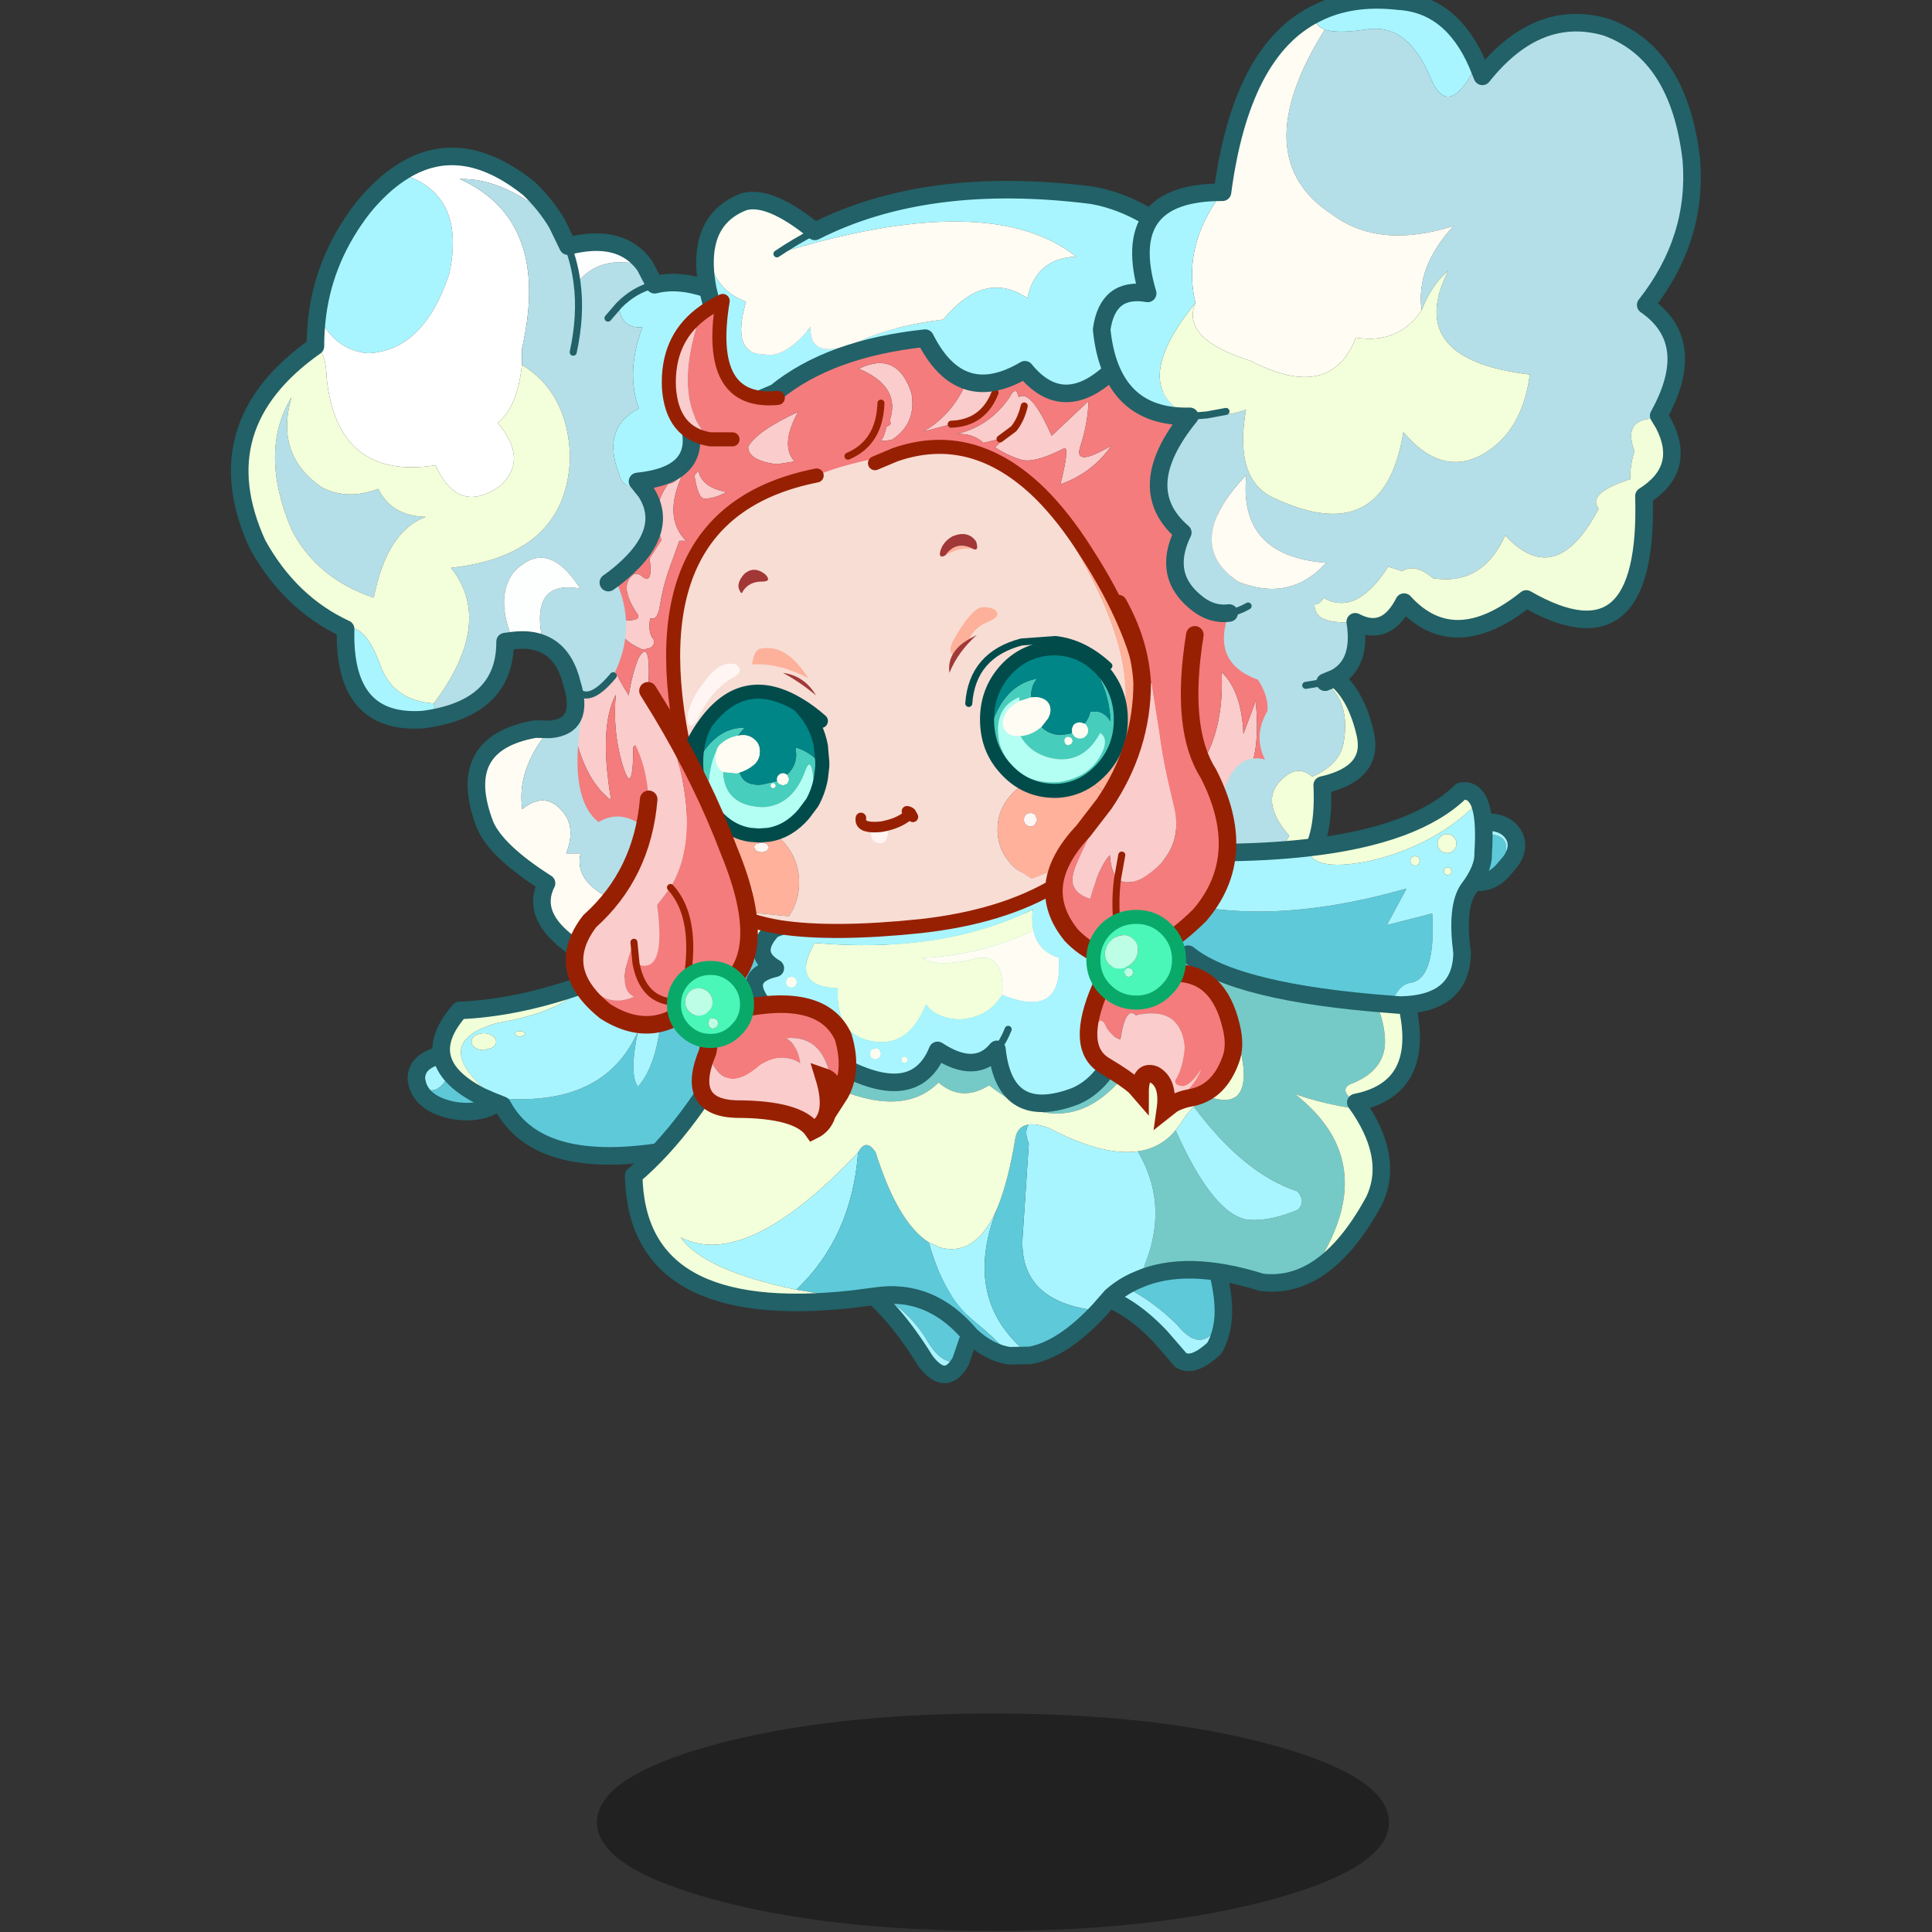 <svg xmlns:ffdec="https://www.free-decompiler.com/flash" xmlns:xlink="http://www.w3.org/1999/xlink" ffdec:objectType="frame" height="90" width="90" xmlns="http://www.w3.org/2000/svg"><rect width="100%" height="100%" fill="#333333" stroke="none"/><use ffdec:characterId="23" height="90.9" transform="translate(0 -.4)" width="90" xlink:href="#a"/><defs><g id="a" transform="translate(0 .4)"><use ffdec:characterId="3" height="90" width="90" xlink:href="#b"/><use ffdec:characterId="22" height="204.65" transform="translate(7.43 -.41) scale(.444)" width="161.7" xlink:href="#c"/></g><g id="c" transform="translate(8.15 .7)"><use ffdec:characterId="4" height="30.95" transform="matrix(.737 0 0 .737 37.75 180)" width="112.75" xlink:href="#d"/><use ffdec:characterId="5" height="18.95" transform="matrix(.737 0 0 .737 87.129 130.129)" width="23.45" xlink:href="#e"/><use ffdec:characterId="6" height="17.45" transform="matrix(.737 0 0 .737 64.329 132.479)" width="19.65" xlink:href="#f"/><use ffdec:characterId="7" height="37.9" transform="matrix(.737 0 0 .737 17.879 94.479)" width="56.15" xlink:href="#g"/><use ffdec:characterId="8" height="69.65" transform="matrix(.737 0 0 .737 40.679 92.129)" width="113.2" xlink:href="#h"/><use ffdec:characterId="9" height="37.5" transform="matrix(.737 0 0 .737 53.329 89.279)" width="56.65" xlink:href="#i"/><use ffdec:characterId="10" height="89.05" transform="matrix(.737 0 0 .737 33.863 33.013)" width="104.85" xlink:href="#j"/><use ffdec:characterId="11" height="43.9" transform="matrix(.737 0 0 .737 46.208 56.266)" width="64.1" xlink:href="#k"/><use ffdec:characterId="12" height="118.45" transform="matrix(.737 0 0 .737 -.671 15.729)" width="136.8" xlink:href="#l"/><use ffdec:characterId="13" height="127.1" transform="matrix(.737 0 0 .737 89.779 -.721)" width="86.55" xlink:href="#m"/><use ffdec:characterId="14" height="33" transform="matrix(.737 0 0 .737 90.229 82.279)" width="60.95" xlink:href="#n"/><use ffdec:characterId="15" height="65.4" transform="matrix(.737 0 0 .737 34.479 71.779)" width="41.35" xlink:href="#o"/><use ffdec:characterId="16" height="76.65" transform="matrix(.737 0 0 .737 84.779 62.629)" width="28.05" xlink:href="#p"/><use ffdec:characterId="17" height="21.75" transform="matrix(.737 0 0 .737 44.563 31.063)" width="17.5" xlink:href="#q"/></g><g id="e"><path d="M20.9 10.05q-2.8 5.75-6.55 1.05Q9 5.85 3.15 4.3q7.3-4.65 15.9-4.3 2.1 5.95 1.85 10.05" fill="#5ec9d9" fill-rule="evenodd" transform="translate(1.25 1.25)"/><path d="M20.9 10.05q-.2 2.5-1.25 4.35-3.05 2.85-4.8 1.7l-2.9-3.35Q5.85 6.35 0 6.5q1.55-1.25 3.15-2.2Q9 5.85 14.35 11.1q3.75 4.7 6.55-1.05" fill="#aaf4ff" fill-rule="evenodd" transform="translate(1.25 1.25)"/><path d="M4.4 5.55q-1.6.95-3.15 2.2Q7.1 7.6 13.2 14l2.9 3.35q1.75 1.15 4.8-1.7 1.05-1.85 1.25-4.35.25-4.1-1.85-10.05Q11.7.9 4.4 5.55z" fill="none" stroke="#216167" stroke-linecap="round" stroke-linejoin="round" stroke-width="2.5"/></g><g id="f"><path d="M14.55 12.85Q11.9 14.2 9.4 9.65 6.05 4.55 0 2.15q7.55-5.5 17.15 3.05l-2.6 7.65" fill="#5ec9d9" fill-rule="evenodd" transform="translate(1.25 1.25)"/><path d="m14.55 12.85-.15.35q-2.1 3.6-4.95-.15Q4.75 5.45 0 2.15q6.05 2.4 9.4 7.5 2.5 4.55 5.15 3.2" fill="#aaf4ff" fill-rule="evenodd" transform="translate(1.25 1.25)"/><path d="M1.25 3.4Q6 6.7 10.7 14.3q2.85 3.75 4.95.15l.15-.35 2.6-7.65Q8.8-2.1 1.25 3.4z" fill="none" stroke="#216167" stroke-linecap="round" stroke-linejoin="round" stroke-width="2.5"/></g><g id="g"><path d="m5.3 21.7 6.6 5.9q-2.6 2-6.55 1.35-4.2-.8-5.15-3.55 3.55 2.4 5.1-3.7" fill="#5ec8d6" fill-rule="evenodd" transform="translate(1.25 1.25)"/><path d="m.2 25.4-.2-.85q-.1-2.95 4.4-3.65l.9.8Q3.75 27.8.2 25.4" fill="#a8f5ff" fill-rule="evenodd" transform="translate(1.25 1.25)"/><path d="m6.55 22.95 6.6 5.9q-2.6 2-6.55 1.35-4.2-.8-5.15-3.55l-.2-.85q-.1-2.95 4.4-3.65l.9.8z" fill="none" stroke="#216167" stroke-linecap="round" stroke-linejoin="round" stroke-width="2.5"/><path d="M34.95 6.15Q40.05 3.5 45.4 0q1.45 4.7 6.9 4.8-5.05 16.85-14.4 29.45-20.3 4.05-25.65-6.05-1.7-.65-3.1-1.3l2.05.25q15.5 1.55 20.35-9.5-1.3 6.2 0 7.9 4.2-4.7 3.4-19.4" fill="#5ec9d9" fill-rule="evenodd" transform="translate(1.25 1.25)"/><path d="M24.3 10.85Q29.45 9 34.95 6.15q.8 14.7-3.4 19.4-1.3-1.7 0-7.9-4.85 11.05-20.35 9.5-9.95-7.85.45-10.7 9.1-1.5 12.65-5.6m-8.8 7.2-.25-.3-.5-.1-.55.1-.2.3.2.25.55.15.5-.15.25-.25m-5.9-.1q-.7 0-1.25.35-.5.35-.5.85t.5.85q.55.35 1.25.35l1.2-.35q.55-.35.55-.85t-.55-.85q-.5-.35-1.2-.35" fill="#a8f5ff" fill-rule="evenodd" transform="translate(1.25 1.25)"/><path d="M45.4 0h8.25L52.3 4.8q-5.45-.1-6.9-4.8M9.15 26.9q-9.45-4.85-3-12.2 8.5-.35 18.15-3.85-3.55 4.1-12.65 5.6-10.4 2.85-.45 10.7l-2.05-.25m.45-8.95q.7 0 1.2.35.55.35.55.85t-.55.85l-1.2.35q-.7 0-1.25-.35-.5-.35-.5-.85t.5-.85q.55-.35 1.25-.35m5.9.1-.25.25-.5.15-.55-.15-.2-.25.2-.3.55-.1.5.1.25.3" fill="#f1ffd9" fill-rule="evenodd" transform="translate(1.25 1.25)"/><path d="M36.2 7.4q5.1-2.65 10.45-6.15h8.25l-1.35 4.8Q48.5 22.9 39.15 35.5q-20.3 4.05-25.65-6.05-1.7-.65-3.1-1.3-9.45-4.85-3-12.2 8.5-.35 18.15-3.85 5.15-1.85 10.65-4.7z" fill="none" stroke="#216167" stroke-linecap="round" stroke-linejoin="round" stroke-width="2.5"/></g><g id="h"><path d="M15.4 20.7 20 11 67.8 0q17.8 8.95 35.6 12.9 3.3 4.6 3.55 8.95t-4.45 6.35q-2.5.8.3 2.8l.7 1q-5.25-.75-9.35-2.2 12.85 10.05 2.4 25.35-3.4 1.9-7.15 1.45-10.8-3.4-17.65-.35 5.05-9.8 0-18.3 3.3-.45 5.4-3 5.4 12.1 10.35 12.75 3 .25 7-1.4 1.25-1.1 0-2.65-7.65-2.5-14.75-12.05 1.45-1.4 3.05-1.15 4.5 1.1 4-4.5l-.25-1.65q-2.95-3.7-12.75-3.5-9.3 18.65-23.2 7.75-3.9 2.45-7.2-.4-7.85 7.95-28-7.45" fill="#75cac7" fill-rule="evenodd" transform="translate(1.25 1.25)"/><path d="M71.75 56.25Q69.7 57.1 68 58.6l-1.8 2.05q-11.7-1.2-10.8-11l.85-12.8q-.7-1.65-.05-2.7 1.15-.2 2.95.5 7.65 4 12.6 3.3 5.05 8.5 0 18.3M56.45 67l-3 .05q-1-1.65-5.2-5.1Q44.1 58.45 42 50.9l1.65.75q5.15 1.35 8.15-5.7Q46.5 59.2 56.45 67m23.3-35.4q7.1 9.55 14.75 12.05 1.25 1.55 0 2.65-4 1.65-7 1.4-4.95-.65-10.35-12.75l.65-.85q.95-1.6 1.95-2.5m-56.6 26.05Q9.95 54.9 6.7 50.2q9.35 4.75 25.25-12.1-.9 12.05-8.8 19.55" fill="#a8f5ff" fill-rule="evenodd" transform="translate(1.25 1.25)"/><path d="M66.2 60.65q-5.15 5.5-9.75 6.35-9.95-7.8-4.65-21.05 1.55-3.8 2.55-9.95.35-1.65 1.85-1.85-.65 1.05.05 2.7l-.85 12.8q-.9 9.8 10.8 11m-12.75 6.4Q50.6 66.6 48 64.2q-5.75-6.9-13.8-5.6l-3.1.4-7.95-1.35q7.9-7.5 8.8-19.55 1.15-2.1 2.5 0 3.15 10 7.55 12.8 2.1 7.55 6.25 11.05 4.2 3.45 5.2 5.1" fill="#5ec9d9" fill-rule="evenodd" transform="translate(1.25 1.25)"/><path d="M31.1 59Q.4 62.35 0 41.4q8.15-6.9 15.4-20.7 20.15 15.4 28 7.45 3.3 2.85 7.2.4 13.9 10.9 23.2-7.75 9.8-.2 12.75 3.5l.25 1.65q.5 5.6-4 4.5-1.6-.25-3.05 1.15-1 .9-1.95 2.5l-.65.85q-2.1 2.55-5.4 3-4.95.7-12.6-3.3-1.8-.7-2.95-.5-1.5.2-1.85 1.85-1 6.15-2.55 9.95-3 7.05-8.15 5.7L42 50.9q-4.4-2.8-7.55-12.8-1.35-2.1-2.5 0Q16.05 54.95 6.7 50.2q3.25 4.7 16.45 7.45L31.1 59" fill="#f3ffdb" fill-rule="evenodd" transform="translate(1.25 1.25)"/><path d="m103.4 12.9 5.8 1.1q4.9 14.75-6.4 17-2.8-2-.3-2.8 4.7-2 4.45-6.35t-3.55-8.95m.1 19.1q4.7 7.2 1.9 13-4.05 7.45-8.85 10.15 10.45-15.3-2.4-25.35 4.1 1.45 9.35 2.2" fill="#f3ffd9" fill-rule="evenodd" transform="translate(1.25 1.25)"/><path d="m16.65 21.95 4.6-9.7 47.8-11q17.8 8.95 35.6 12.9l5.8 1.1q4.9 14.75-6.4 17l.7 1q4.7 7.2 1.9 13-4.05 7.45-8.85 10.15-3.4 1.9-7.15 1.45-10.8-3.4-17.65-.35-2.05.85-3.75 2.35l-1.8 2.05q-5.15 5.5-9.75 6.35l-3 .05q-2.85-.45-5.45-2.85-5.75-6.9-13.8-5.6l-3.1.4q-30.7 3.35-31.1-17.6 8.15-6.9 15.4-20.7z" fill="none" stroke="#216167" stroke-linecap="round" stroke-linejoin="round" stroke-width="2.5"/></g><g id="i"><path d="M35.3 19.55q.4-5.8-3.45-5.25-5.65 1.45-7.95 0 8.6-.45 15.85-3.95.6 2.95 3.6 3.9.7 8.85-8.05 5.3" fill="#fffcf3" fill-rule="evenodd" transform="translate(1.25 1.25)"/><path d="M39.75 10.35q-7.25 3.5-15.85 3.95 2.3 1.45 7.95 0 3.85-.55 3.45 5.25-2 3.3-6.2 3.5-3.35-.25-4.65-2.15-2.6 6.5-8.15 5.15-4.75-1.15-4.4-7.45-6.9-.25-3.3-6.45 18 1.6 31.05-4.75-.2 1.65.1 2.95" fill="#f3ffdb" fill-rule="evenodd" transform="translate(1.25 1.25)"/><path d="M34.55 27.3q-3.05 3.7-8.45.15-3.7 9.1-17.35 0Q-5.15 17.6 3 15.75q-3.65-2.1-.35-5.55Q19.1 4.1 42.25 0 58 1.2 52.9 24.2q-2.3 7.65-7.15 9.75-10.1 3.85-11.2-6.65.9-1.1 1.6-2.85-.7 1.75-1.6 2.85m5.2-16.95q-.3-1.3-.1-2.95Q26.6 13.75 8.6 12.15q-3.6 6.2 3.3 6.45-.35 6.3 4.4 7.45 5.55 1.35 8.15-5.15 1.3 1.9 4.65 2.15 4.2-.2 6.2-3.5 8.75 3.55 8.05-5.3-3-.95-3.6-3.9M5.3 16.95l-.6.2-.2.6.2.55.6.25.55-.25.25-.55-.25-.6-.55-.2m11.35 10.4-.2.6.2.55.6.25.55-.25.25-.55-.25-.6q-.2-.2-.55-.2l-.6.2m4.75 1-.35.1-.1.35.1.3.35.15.3-.15.15-.3-.15-.35-.3-.1" fill="#a8f5ff" fill-rule="evenodd" transform="translate(1.25 1.25)"/><path d="m21.4 28.35.3.1.15.35-.15.3-.3.15-.35-.15-.1-.3.1-.35.35-.1m-4.75-1 .6-.2q.35 0 .55.2l.25.6-.25.55-.55.25-.6-.25-.2-.55.2-.6M5.3 16.95l.55.2.25.6-.25.55-.55.25-.6-.25-.2-.55.2-.6.6-.2" fill="#fefcf0" fill-rule="evenodd" transform="translate(1.25 1.25)"/><path d="M35.8 28.55q1.1 10.5 11.2 6.65 4.85-2.1 7.15-9.75 5.1-23-10.65-24.2-23.15 4.1-39.6 10.2Q.6 14.9 4.25 17-3.9 18.85 10 28.7q13.65 9.1 17.35 0 5.4 3.55 8.45-.15" fill="none" stroke="#216167" stroke-linecap="round" stroke-linejoin="round" stroke-width="2.5"/><path d="M34.55 27.3q.9-1.1 1.6-2.85" fill="none" stroke="#216167" stroke-linecap="round" stroke-linejoin="round" transform="translate(1.25 1.25)"/></g><g id="j"><path d="m58.55 1.65 1.5.45.9 8.3q-1.7 4.35-6.25 4.5l-3.95 1.05q6.95-4.05 7.8-14.3M.75 57.05l2.3-17.75Q5.3 48.15 8.8 53.5q.4-2.75 1.35-5.25 1.8-3.15 1.45 3.8v6.75l-2.15 2.05Q9.4 68.55 7.8 63q-1.3-4.6-.85-9.6-2.45 4.65-.65 15.05Q2.05 65.2.75 57.05M61.65 17l-2.35.55q-1.55-1.4-3.85-1.25 4.7-1.1 7.5-5.15 1-1.9 1.35-.1 1.75-1.2 4.7 5.5l5.25-4.95q-.1 3.2-1.15 6.4-1.1 3.2 4.4-.05-2.7 3.9-7.25 5.5 1.45-5.8.4-5.05-4.15 2.1-6 1.55-1.85-.55-3.7-1.75l2.65-2.65L61.65 17m3.45-4.7q-.45 1.95-1.5 3.25 1.05-1.3 1.5-3.25m-16.05-1.8q.75 4.35-2.85 6.65l-1.55.15q.5-.55.85-2.05.85-.3.45-.85 1.65-4.85-4.4-7.4 5.5-2.65 7.5 3.5M25.8 18.1q1.25-2.25 7.1-4.95-2.6 4.75-.5 7.05l-2.55.4q-4.1-.55-4.05-2.5M14.45 35.8q-.85 2.5-1.2 4.85-.35 2.3-1.4 1.85-.35 2.2.5 3.05.3 1.35-1.65 1.4-4.15-1.8-2.8-4.2 2.45.25 2.25-.65-3-4.3-.55-5.9.65-.1 1.25.5 1.45.9.9-2.7l1.7-2.6q-1.65-4.45.95-8 1.1-.1 2.2-1.65-3.05 6.3.35 9.75H16l-1.55 4.3m8.25-11.25q-1.65.95-3.15.95-.9-.05-1.4-3.3l.55-.7q.5 2.4 4 3.05M93.2 50.2q2.85 2.7 3.1 8.8l1.75-4.7q.65 6.85-1.05 10.3-3.8 3.9-8.9 1.5 5.55-5.55 5.1-15.9" fill="#facccc" fill-rule="evenodd" transform="translate(1 1)"/><path d="M58.55 1.65q-.85 10.25-7.8 14.3l3.95-1.05q4.55-.15 6.25-4.5l-.9-8.3 29.75 8.65 5.9 26.4 7.15 20.95-5.3 12.65-18.5 3.4Q72.8 31.55 56.4 24.5L18.7 37.15l6 43.95Q.4 78.95 0 62.85l.75-5.8q1.3 8.15 5.55 11.4-1.8-10.4.65-15.05-.45 5 .85 9.6 1.6 5.55 1.65-2.15l2.15-2.05v-6.75q.35-6.95-1.45-3.8-.95 2.5-1.35 5.25-3.5-5.35-5.75-14.2l1.7-13.1L27.95.9l24.9-.9 5.7 1.65m5.05 13.9-2.65 2.65q1.85 1.2 3.7 1.75t6-1.55q1.05-.75-.4 5.05 4.55-1.6 7.25-5.5-5.5 3.25-4.4.05 1.05-3.2 1.15-6.4L69 16.55q-2.95-6.7-4.7-5.5-.35-1.8-1.35.1-2.8 4.05-7.5 5.15 2.3-.15 3.85 1.25l2.35-.55 1.95-1.45M49.05 10.5q-2-6.15-7.5-3.5 6.05 2.55 4.4 7.4.4.55-.45.85-.35 1.5-.85 2.05l1.55-.15q3.6-2.3 2.85-6.65M40 19.45q4.5-1.9 4.7-7.55-.2 5.65-4.7 7.55M25.8 18.1q-.05 1.95 4.05 2.5l2.55-.4q-2.1-2.3.5-7.05-5.85 2.7-7.1 4.95m-3.1 6.45q-3.5-.65-4-3.05l-.55.7q.5 3.25 1.4 3.3 1.5 0 3.15-.95M14.45 35.8 16 31.5h.95q-3.4-3.45-.35-9.75-1.1 1.55-2.2 1.65-2.6 3.55-.95 8l-1.7 2.6q.55 3.6-.9 2.7-.6-.6-1.25-.5-2.45 1.6.55 5.9.2.9-2.25.65-1.35 2.4 2.8 4.2 1.95-.05 1.65-1.4-.85-.85-.5-3.05 1.05.45 1.4-1.85.35-2.35 1.2-4.85M93.2 50.2q.45 10.35-5.1 15.9 5.1 2.4 8.9-1.5 1.7-3.45 1.05-10.3L96.3 59q-.25-6.1-3.1-8.8" fill="#f47c7d" fill-rule="evenodd" transform="translate(1 1)"/><path d="m61.05 3.1-1.5-.45L53.85 1l-24.9.9-23.2 25.3-1.7 13.1-2.3 17.75-.75 5.8q.4 16.1 24.7 18.25l-6-43.95L57.4 25.5q16.4 7.05 22.65 49.65l18.5-3.4 5.3-12.65-7.15-20.95-5.9-26.4L61.05 3.1" fill="none" stroke="#972002" stroke-linecap="round" stroke-linejoin="round" stroke-width="2"/><path d="M54.7 14.9q4.55-.15 6.25-4.5m.7 6.6 1.95-1.45q1.05-1.3 1.5-3.25m-20.4-.4q-.2 5.65-4.7 7.55" fill="none" stroke="#972002" stroke-linecap="round" stroke-linejoin="round" transform="translate(1 1)"/><path d="m78.65 71.8-2.6 3.45q-4.9 2.5-9.9 4.4l-2.3-1.5q-2.55-2.3-2.55-5.55t2.55-5.55q2.55-2.3 6.15-2.3 2.25 0 4.1.9 1.1.55 2.05 1.4 2.2 2 2.5 4.75M23 84.1q-3.9-2.3-4.25-6.4l-.55-5.8q2.1-1 4.65-1 4.25 0 7.2 2.7 3 2.7 3 6.55 0 2.7-1.45 4.8L23 84.1m5.75-8.95-.3-.5-.75-.2-.75.2q-.3.2-.3.5l.3.5.75.2.75-.2.3-.5m37.9-4.65q-.25-.25-.65-.25t-.7.25q-.25.3-.25.7 0 .4.25.65.3.3.7.3.4 0 .65-.3l.3-.65-.3-.7" fill="#ffb19b" fill-rule="evenodd" transform="translate(1 1)"/><path d="m28.75 75.15-.3.5-.75.2-.75-.2-.3-.5q0-.3.3-.5l.75-.2.75.2.3.5m37.9-4.65.3.7-.3.65q-.25.3-.65.3t-.7-.3q-.25-.25-.25-.65t.25-.7q.3-.25.7-.25.4 0 .65.25" fill="#fff6f4" fill-rule="evenodd" transform="translate(1 1)"/><path d="M76.05 75.25q-2.75 2.95-6.4 5.2-7.6 4.6-19.3 5.9-12.5 1.3-20.05.15-4.55-.75-7.3-2.4l8.6.85q1.45-2.1 1.45-4.8 0-3.85-3-6.55-2.95-2.7-7.2-2.7-2.55 0-4.65 1-.7-7.2-1.4-10.1-7.55-34.4 18.75-39.6 4.1-1.75 11.15-2.95 11.05-3.85 20.6 5.45 20.45 29.15 6.8 40.95-1.85-.9-4.1-.9-3.6 0-6.15 2.3-2.55 2.3-2.55 5.55t2.55 5.55l2.3 1.5q5-1.9 9.9-4.4m-29.35-56-2.85 1.2 2.85-1.2" fill="#f8ddd4" fill-rule="evenodd" transform="translate(1 1)"/><path d="M67.3 24.7q3.4 3.35 6.6 8.4 14.35 22.2 5.5 37.45l-.75 1.25q-.3-2.75-2.5-4.75-.95-.85-2.05-1.4 13.65-11.8-6.8-40.95" fill="#feb29a" fill-rule="evenodd" transform="translate(1 1)"/><path d="M68.3 25.7q3.4 3.35 6.6 8.4 14.35 22.2 5.5 37.45l-.75 1.25-2.6 3.45q-2.75 2.95-6.4 5.2-7.6 4.6-19.3 5.9-12.5 1.3-20.05.15-4.55-.75-7.3-2.4-3.9-2.3-4.25-6.4l-.55-5.8q-.7-7.2-1.4-10.1-7.55-34.4 18.75-39.6m11.15-2.95q11.05-3.85 20.6 5.45m-23.45-4.25 2.85-1.2" fill="none" stroke="#972002" stroke-linecap="round" stroke-linejoin="round" stroke-width="2"/><path d="m44.05 72.25.7-.05.6.3q.35.35.35.85l-.35.85q-.35.35-.85.35t-.85-.35q-.35-.35-.35-.85t.35-.85q.2-.2.4-.25" fill="#fff5f3" fill-rule="evenodd" transform="translate(1 1)"/><path d="M49.4 71q.35.05.55.25l.3.55m-4.5 1.4.5-.1q2.35-.5 3.7-1.85m-4.9 2 .7-.05m-.7.05q-2.45.1-2.2-1.3" fill="none" stroke="#972002" stroke-linecap="round" stroke-linejoin="round" stroke-width="1.5"/></g><g id="k"><path d="M53.9 33.55q-.9.5-.8-.35.3-1.5 1.8-2.35 2.2-.9 3.35.75.45 1.45-.45 1.05-2.4-1.2-3.9.9m-28.7 2.7q1.4-1.25 3 0 1 1-.3 1.05-2-.05-2.9 1.45-.15.5-.5-.35-.35-.9.7-2.15" fill="#a13737" fill-rule="evenodd" transform="translate(-15.75 -30.55)"/><path d="M57.8 32.65q-1.9-.3-3.9.9 1.5-2.1 3.9-.9" fill="#feb09a" fill-rule="evenodd" transform="translate(-15.75 -30.55)"/><path d="m32.95 54.8.75.8q1.9 2.2 2.45 5.1l.2 2.3v.6q-1.65-2-3.75-2.6l.1.9q0 1.7-1.3 2.9l-.05.05q-.25-.25-.6-.25t-.6.25q-.25.25-.25.6l.05.3-2.1.5q-2.3.25-3.1-1.2l-.25-.55q1.15-.35 1.95-1 .95-.7 1-1.9.05-1.2-.85-1.9-.95-.75-2.25-.45l-.05-.05.7-.85.2-.2q-4.25.05-6.8 5.3V63q0-3.1 1.3-5.5 5.4-7.4 13.25-2.7m27.1 4.55q-.25-1.15-.25-2.4 0-4.2 2.8-7.2 2.8-2.95 6.95-2.95 2.15.05 3.95 1 3.75 3.7 3.95 9.6-1.15-1.9-2.9-1.5-.2.9-.8 1.65l-.7-.2q-.5 0-.85.3-.3.35-.3.85l.05.45-1.55.25q-1.7 0-2.9-1.15l1-1.3q.6-1.15.1-2.05-.5-.85-1.85-.95l-.75.05q0-1.7.8-2.6-5.1 1.05-6.75 8.15" fill="#008687" fill-rule="evenodd" transform="translate(-15.75 -30.55)"/><path d="m36.35 63.6-.2 1.7q-.35 1.9-1.25 3.5.35-2.25.05-4.25-.3-2.1-.95-.45-1.8 5.1-6.1 5.35-5.5-.2-5.7-5.05l1.95.2.35-.1.25.55q.8 1.45 3.1 1.2l2.1-.5.2.3.6.25.6-.25.25-.6-.25-.6.05-.05q1.3-1.2 1.3-2.9l-.1-.9q2.1.6 3.75 2.6m-16.2 5.7q-1.65-2.55-1.75-5.85 2.55-5.25 6.8-5.3l-.2.2-.7.85v.05q-1.3.25-2.2 1-.65.45-.85 1.25-1.3 2.65-1.1 7.8m8.95-3.2-.1.25.1.25.25.1.25-.1.1-.25-.1-.25-.25-.1-.25.1" fill="#47cebd" fill-rule="evenodd" transform="translate(-15.75 -30.55)"/><path d="M24.35 59.25q1.3-.3 2.25.45.9.7.85 1.9-.05 1.2-1 1.9-.8.65-1.95 1l-.35.1-1.95-.2-.25-.15q-.85-.7-.8-2l.1-.75q.2-.8.85-1.25.9-.75 2.2-1h.05m5.6 6.5-.05-.3q0-.35.25-.6t.6-.25q.35 0 .6.25l.25.6-.25.6-.6.25-.6-.25-.2-.3m-.85.35.25-.1.25.1.1.25-.1.25-.25.1-.25-.1-.1-.25.1-.25M66 53.8l.75-.05q1.35.1 1.85.95.5.9-.1 2.05l-1 1.3-.85.6q-1.05.6-2.1.65h-.5q-1.3-.05-1.8-.95-.5-.85.05-2.05.6-1.15 1.9-1.9l.2-.1 1.6-.5m5.95 5.15-.05-.45q0-.5.3-.85.35-.3.85-.3l.7.2.1.1q.35.35.35.85t-.35.8q-.3.35-.8.35t-.85-.35l-.25-.35m-.15.6.2.45-.2.4-.4.2q-.25 0-.45-.2l-.15-.4q0-.25.15-.45.2-.15.45-.15l.4.15" fill="#fffcf3" fill-rule="evenodd" transform="translate(-15.75 -30.55)"/><path d="m34.9 68.8-1.2 1.6q-2.15 2.5-5 2.95l-1.35.1-1.3-.1q-2.9-.45-5.05-2.95l-.85-1.1q-.2-5.15 1.1-7.8l-.1.75q-.05 1.3.8 2l.25.15q.2 4.85 5.7 5.05 4.3-.25 6.1-5.35.65-1.65.95.45.3 2-.05 4.25m29.65-9.5q1.75 2.95 5.5 3.3 3.75.2 5.85-3.75 1 .6.55 2.15-1.55 4.1-6.4 4.85-6.4.45-8.45-5.4-1.1-5.1 2.8-6.7v.55l-.2.1q-1.3.75-1.9 1.9-.55 1.2-.05 2.05.5.9 1.8.95h.5" fill="#b3fff3" fill-rule="evenodd" transform="translate(-15.75 -30.55)"/><path d="M73.5 47.8q1.35.7 2.55 1.95 2.8 3 2.8 7.2t-2.8 7.15q-2.75 2.9-6.5 3-4.15 0-6.95-3-2-2.1-2.55-4.75 1.65-7.1 6.75-8.15-.8.9-.8 2.6l-1.6.5v-.55q-3.9 1.6-2.8 6.7 2.05 5.85 8.45 5.4 4.85-.75 6.4-4.85.45-1.55-.55-2.15-2.1 3.95-5.85 3.75-3.75-.35-5.5-3.3 1.05-.05 2.1-.65l.85-.6q1.2 1.15 2.9 1.15l1.55-.25.25.35q.35.35.85.35t.8-.35q.35-.3.35-.8t-.35-.85l-.1-.1q.6-.75.8-1.65 1.75-.4 2.9 1.5-.2-5.9-3.95-9.6m-1.7 11.75-.4-.15q-.25 0-.45.15-.15.2-.15.45l.15.4q.2.2.45.2l.4-.2.2-.4-.2-.45" fill="#46cdbc" fill-rule="evenodd" transform="translate(-15.75 -30.55)"/><path d="M54.9 47.7q-.7-.65.2-2.2 2.55-4.5 4.1-4.55 1.75-.05 2.1.9.05.6-1.4 1.2-1.9.8-2.6 2.4-1.7.95-2.4 2.25m-20.55 3.35q-4.2-2.2-8-1.95.3-2.15 1.25-2.25 3.6-.75 6.75 4.2" fill="#fdb19a" fill-rule="evenodd" transform="translate(-15.75 -30.55)"/><path d="m57.3 45.45 1.05-.55q-2.7 2.4-3.9 5.4-.2-1.45.45-2.6.7-1.3 2.4-2.25M35.45 53.5q-2.35-1.95-4.7-3.2 3.05.4 4.7 3.2" fill="#a13938" fill-rule="evenodd" transform="translate(-15.75 -30.55)"/><path d="M19.55 51.6q2.2-3.15 4.5-2.5 1.2.85-.2 1.75-3.35 1.75-5.4 6.35-1.1 1.35-1.3-.25.05-2.4 2.4-5.35" fill="#fff5f3" fill-rule="evenodd" transform="translate(-15.75 -30.55)"/><path d="m17.2 24.25.75.8q1.9 2.2 2.45 5.1l.2 2.3v.6l-.2 1.7q-.35 1.9-1.25 3.5l-1.2 1.6q-2.15 2.5-5 2.95l-1.35.1-1.3-.1q-2.9-.45-5.05-2.95l-.85-1.1Q2.75 36.2 2.65 32.9v-.45q0-3.1 1.3-5.5-1.6 2.15-2.95 5.4m16.2-8.1q1.55.9 3.2 2.35m-16.45.35q5.4-7.4 13.25-2.7m27.1 4.55q-.25-1.15-.25-2.4 0-4.2 2.8-7.2 2.8-2.95 6.95-2.95 2.15.05 3.95 1 1.35.7 2.55 1.95 2.8 3 2.8 7.2t-2.8 7.15q-2.75 2.9-6.5 3-4.15 0-6.95-3-2-2.1-2.55-4.75" fill="none" stroke="#014b4b" stroke-linecap="round" stroke-linejoin="round" stroke-width="2"/><path d="M57.2 54.65q.5-6.9 7.5-8.75l4.85-.35q4.05.45 7.6 3.75" fill="none" stroke="#014b4b" stroke-linecap="round" stroke-linejoin="round" transform="translate(-15.75 -30.55)"/></g><g id="l"><path d="M76.5 13.85q2.6-1.75 5.4-3.2 15.95-8.1 39.4-5.15 6.5 1.1 13 6.6-3.4 12.35-10.35 18.6-6.8 6.2-12.15-.35-9.2 5.45-14.2-4.5Q84 27.3 76.3 33.6l-12.15 5.15q1.4 6.6-7.5 7.5l1.2 1.5q-3.5-.6-3.8-2.5-2.6-6.6 2.8-9.4-1.9-5.1.5-11.55-3.1.2-3.35-3.1 2.25-2.3 5.1-2.95 3.35-.85 7.55.6-.7-3.65-.15-6.3.55 6.3 5.6 8.1-2.2 7.5 2.6 7.5 2.9.65 6.6-3.9-.25 5.5 8.25 1.45 4.5-1.75 10.6-2.5 5.95-7.15 12-3.05 1.25-5.7 6.95-5.9-12.35-9.8-42.6-.4m-48.85 64q.5 1.4-1.5 2.3-11.45.8-11.05-12.9 2.7-.9 4.9 5.05 1.8 5.15 7.65 5.55m39-59 .7 2.85-.7-2.85M22.8 2.4q9.55 2.75 7.05 14.3-3.65 11-11.6 11.3-4.85-.45-7.15-5.6 1.1-8.2 6.5-15.15 2.55-3.1 5.2-4.85" fill="#a8f5ff" fill-rule="evenodd" transform="translate(1.25 1.25)"/><path d="M81.9 10.65q-2.8 1.45-5.4 3.2 30.25-9.4 42.6.4-5.7.2-6.95 5.9-6.05-4.1-12 3.05-6.1.75-10.6 2.5-8.5 4.05-8.25-1.45-3.7 4.55-6.6 3.9-4.8 0-2.6-7.5-5.05-1.8-5.6-8.1.9-4.4 5.25-6.1 3.65-1.1 10.15 4.2m-37.75 70.9q-4.75 5.7-3.9 11.35 3.55-2.9 6.2.95 1.3 2.2.05 5.35h2.05q-1.15 4.85 7.1 7.55 5.55 2.4 8.75 9.2H54.1q-13.75-5.85-10.4-12.5-7.15-4.55-8.75-8.3-4.45-11.6 7.15-13.65l2.05.05" fill="#fffcf3" fill-rule="evenodd" transform="translate(1.25 1.25)"/><path d="M45.2 9.55Q37.85 3 31.35 3.2 44.4 9.1 40.2 27.35v2.3q-.65 6.05-3.45 8.25 4.5 5.35.25 9.05-5.9 4.1-9.1-3-13.95 2.15-15.5-12.4-.1-3.85-1.6-4.55 0-2.35.3-4.6 2.3 5.15 7.15 5.6 7.95-.3 11.6-11.3 2.5-11.55-7.05-14.3 8.55-5.75 18.4 2.15 2.4 2.3 4 5" fill="#fff" fill-rule="evenodd" transform="translate(1.25 1.25)"/><path d="m57.7 15.55 1.4 2.7q-2.85.65-5.1 2.95L52.45 23 54 21.2q.25 3.3 3.35 3.1-2.4 6.45-.5 11.55-5.4 2.8-2.8 9.4.3 1.9 3.8 2.5Q61.6 53.6 53.4 60q3.35 6.95-.2 13.9-2.35 2.85-3.95 2.75-1.15-.1-1.95-1.7.8 1.6 1.95 1.7-3 14.25 1.85 18.1 4.85-2.9 10 4.7 6 0 12 5l-5.8 11.5h-2.9q-3.2-6.8-8.75-9.2-8.25-2.7-7.1-7.55H46.5q1.25-3.15-.05-5.35-2.65-3.85-6.2-.95-.85-5.65 3.9-11.35 5.1-.4 3.15-6.6-1.05-4.25-4.05-5.55-2.15-9.25 5.25-7.9-4.75-7.45-9.55-2.25-2.6 3.65 0 9.65l-1.15.15q.05 9.55-11.65 11.1 2-.9 1.5-2.3 8.65-11.55 2.45-19.3 16.6-1.85 16.95-15.9-.35-9.05-6.85-13v-2.3Q44.4 9.1 31.35 3.2q6.5-.2 13.85 6.35l1.55 3.2q.95 2.5 1.3 5.25 3.25-4.2 9.65-2.45m-5.2 45.1.9-.65-.9.65M48.05 18q.6 4.55-.55 9.85 1.15-5.3.55-9.85M19.1 62.8q-8.15-2.75-11.7-9.7-4.7-11.1 0-18.85-2.4 8.2 4.25 12.8 3.65 1.95 8.1.25 1.85 3.85 6.75 4-5.5 2-7.4 11.5" fill="#b4dfe8" fill-rule="evenodd" transform="translate(1.25 1.25)"/><path d="M46.75 12.75q7.55-1.95 10.95 2.8-6.4-1.75-9.65 2.45-.35-2.75-1.3-5.25m-7.8 56.15q-2.6-6 0-9.65 4.8-5.2 9.55 2.25-7.4-1.35-5.25 7.9-1.8-.8-4.3-.5" fill="#fdfffe" fill-rule="evenodd" transform="translate(1.25 1.25)"/><path d="M40.2 29.65q6.5 3.95 6.85 13-.35 14.05-16.95 15.9 6.2 7.75-2.45 19.3-5.85-.4-7.65-5.55-2.2-5.95-4.9-5.05Q7.2 63.6 2.55 55.2-5.2 38.25 10.8 27q1.5.7 1.6 4.55 1.55 14.55 15.5 12.4 3.2 7.1 9.1 3 4.25-3.7-.25-9.05 2.8-2.2 3.45-8.25M19.1 62.8q1.9-9.5 7.4-11.5-4.9-.15-6.75-4-4.45 1.7-8.1-.25Q5 42.45 7.4 34.25 2.7 42 7.4 53.1q3.55 6.95 11.7 9.7" fill="#f3ffdb" fill-rule="evenodd" transform="translate(1.25 1.25)"/><path d="M76.5 13.85q2.6-1.75 5.4-3.2m-34.6 64.3q.8 1.6 1.95 1.7 1.6.1 3.95-2.75M52.45 23 54 21.2q2.25-2.3 5.1-2.95m-11.6 9.6q1.15-5.3.55-9.85-.35-2.75-1.3-5.25" fill="none" stroke="#216167" stroke-linecap="round" stroke-linejoin="round" transform="translate(1.25 1.25)"/><path d="M83.15 11.9Q76.65 6.6 73 7.7q-4.35 1.7-5.25 6.1-.55 2.65.15 6.3-4.2-1.45-7.55-.6l-1.4-2.7Q55.55 12.05 48 14l-1.55-3.2q-1.6-2.7-4-5-9.85-7.9-18.4-2.15-2.65 1.75-5.2 4.85-5.4 6.95-6.5 15.15-.3 2.25-.3 4.6-16 11.25-8.25 28.2 4.65 8.4 12.55 12.05-.4 13.7 11.05 12.9 11.7-1.55 11.65-11.1l1.15-.15q2.5-.3 4.3.5 3 1.3 4.05 5.55 1.95 6.2-3.15 6.6l-2.05-.05Q31.75 84.8 36.2 96.4q1.6 3.75 8.75 8.3-3.35 6.65 10.4 12.5m-.7-55.95-.9.65m29.4-50q15.95-8.1 39.4-5.15 6.5 1.1 13 6.6-3.4 12.35-10.35 18.6-6.8 6.2-12.15-.35-9.2 5.45-14.2-4.5-13.6 1.45-21.3 7.75L65.4 40q1.4 6.6-7.5 7.5l1.2 1.5q3.75 5.85-4.45 12.25m13.95-38.3-.7-2.85" fill="none" stroke="#216167" stroke-linecap="round" stroke-linejoin="round" stroke-width="2.5"/></g><g id="m"><path d="m53.45 9.05.75 1.85q7.85-9.85 17.65-7 10.35 3.75 12.1 18.9.9 11.25-6.5 20.65 7.65 5.3 1.85 15.75l.75 1.25q-1-1.1-2.4-.75-3.3.55-1.8 4.55-.65 2.1-.6 4-6.25 2-4.5 4.2-6.1 11.6-13.3 3.8-3.25 7.2-10.25 6.1-2.65-2.2-4.4-1l-2-.65q-4.55 7.1-9.2 4.45-.5.9-1.3.95-.05 2.95 5.8 2.45.95 5.95-2.85 8l-1.45.6q3.55 2.75 2.7 8.25-.4 3.4-4.5 5.2-1.95-1.65-3.9 0-4 3.1.6 8.4-2.65 5.05-8.1 4.35-1.25-.75-2.4-1.9.5-14.95 7.05-13.3-1.7-3.4.35-6.9.2-2.05-1.35-4.45-6.75-2.45-4.1-9.5-2.35.3-4.4-1.25-5.25-3.95-2.2-10.2-7.35-6.3 1-16.55l2.45-.2q2.8.25 5.55-.75-1.7 9.65 3.6 12.4 16.05 7.75 18.8-9.2Q48.1 67.65 53.7 65q6.15-3.15 7.25-11.65-18-2.15-11.6-14.8-2.4 2.05-3.8 5.65-.85-6.2 4.55-12-10.55 3.35-17.25-1.6-12.5-8.1-1.1-26.35 1.85.6 6.05-.05 5.75-.85 9 6.85 2.6 6.35 6.65-2M20.85 86.3q-1.4.8-2.7 1 1.3-.2 2.7-1m-1.4-3.45q7.4 2.95 12.5-2.7-12.55-.95-11.35-12.5-9.25 9.7-1.15 15.2m9.6 14.75 2.75-.45-2.75.45" fill="#b4dfe8" fill-rule="evenodd" transform="translate(1.25 1.25)"/><path d="M17.2 27.4q2.65-20 13.15-25.35-.2 1.6 1.4 2.2-11.4 18.25 1.1 26.35 6.7 4.95 17.25 1.6-5.4 5.8-4.55 12-3.25 4.85-9.35 3.9-3.6 9.2-15 3.3-10-3.15-7.85-8.25Q11.4 35 17.2 27.4m2.25 55.45q-8.1-5.5 1.15-15.2-1.2 11.55 11.35 12.5-5.1 5.65-12.5 2.7" fill="#fffcf3" fill-rule="evenodd" transform="translate(1.25 1.25)"/><path d="M45.55 44.2q1.4-3.6 3.8-5.65-6.4 12.65 11.6 14.8-1.1 8.5-7.25 11.65-5.6 2.65-10.75-3.45-2.75 16.95-18.8 9.2-5.3-2.75-3.6-12.4-2.75 1-5.55.75l-2.45.2q-8.95-4.15.8-16.15-2.15 5.1 7.85 8.25 11.4 5.9 15-3.3 6.1.95 9.35-3.9M15 59.1l2.7-.5-2.7.5" fill="#f3ffdb" fill-rule="evenodd" transform="translate(1.25 1.25)"/><path d="M30.35 2.05Q35.4-.6 42.3.2q7.45.45 11.15 8.85-4.05 8.35-6.65 2-3.25-7.7-9-6.85-4.2.65-6.05.05-1.6-.6-1.4-2.2m-17 41.1q-9.75 12-.8 16.15Q1.3 59.6 0 46.95q.85-6.15 6.55-5.15-4.3-14.45 10.65-14.4-5.8 7.6-3.85 15.75" fill="#a8f5ff" fill-rule="evenodd" transform="translate(1.25 1.25)"/><path d="M80.05 60.45q3.25 6.35-2.85 10.2.75 24.7-16.75 14.65-10.3 8.25-17.4.45-2.6 5.1-6.95 2.8-5.85.5-5.8-2.45.8-.05 1.3-.95 4.65 2.65 9.2-4.45l2 .65q1.75-1.2 4.4 1 7 1.1 10.25-6.1 7.2 7.8 13.3-3.8-1.75-2.2 4.5-4.2-.05-1.9.6-4-1.5-4 1.8-4.55 1.4-.35 2.4.75" fill="#f2feda" fill-rule="evenodd" transform="translate(1.25 1.25)"/><path d="M33.25 96.55q3.05 2.5 4.3 8.05 1.2 5.55-6.15 7.2.7 14.65-9.75 12.55-1.6-.2-3.05-1 5.45.7 8.1-4.35-4.6-5.3-.6-8.4 1.95-1.65 3.9 0 4.1-1.8 4.5-5.2.85-5.5-2.7-8.25l1.45-.6" fill="#f3ffd9" fill-rule="evenodd" transform="translate(1.25 1.25)"/><path d="m15 59.1-2.45.2m5.6 28q1.3-.2 2.7-1M17.7 58.6l-2.7.5m16.8 38.05-2.75.45" fill="none" stroke="#216167" stroke-linecap="round" stroke-linejoin="round" transform="translate(1.25 1.25)"/><path d="M18.45 28.65Q21.1 8.65 31.6 3.3 36.65.65 43.55 1.45 51 1.9 54.7 10.3l.75 1.85q7.85-9.85 17.65-7 10.35 3.75 12.1 18.9.9 11.25-6.5 20.65 7.65 5.3 1.85 15.75l.75 1.25q3.25 6.35-2.85 10.2.75 24.7-16.75 14.65-10.3 8.25-17.4.45-2.6 5.1-6.95 2.8.95 5.95-2.85 8 3.05 2.5 4.3 8.05 1.2 5.55-6.15 7.2.7 14.65-9.75 12.55-1.6-.2-3.05-1-1.25-.75-2.4-1.9l-1.15-1.35m-2.5-60.8q-8.35 10.25-1 16.55-3.05 6.25 2.2 10.2 2.05 1.55 4.4 1.25m-5.6-28q-11.25.3-12.55-12.35.85-6.15 6.55-5.15-4.3-14.45 10.65-14.4M34.5 97.8l-1.45.6" fill="none" stroke="#216167" stroke-linecap="round" stroke-linejoin="round" stroke-width="2.5"/></g><g id="n"><path d="m57.6 10.05-1.2 1.4q-1.85 1.95-4.35 1.45l.2-6.55q5.7-.95 4.55 3-.5 1.5.8.7" fill="#5ec9d9" fill-rule="evenodd" transform="translate(1.25 1.25)"/><path d="M57.6 10.05q-1.3.8-.8-.7 1.15-3.95-4.55-3l.05-1.65q4.15-.9 5.7 1.5 1.05 1.75-.4 3.85" fill="#a9f3fe" fill-rule="evenodd" transform="translate(1.25 1.25)"/><path d="m53.5 7.6-.2 6.55q2.5.5 4.35-1.45l1.2-1.4q1.45-2.1.4-3.85-1.55-2.4-5.7-1.5L53.5 7.6z" fill="none" stroke="#216167" stroke-linecap="round" stroke-linejoin="round" stroke-width="2.5"/><path d="M11.7 23.25 4.45 13.9q15.35 6.55 38.35 0L40 19.1l6.45-1.65q.55 9.5-3.25 9.9-1.75.45-2.55 3.05-22.15-1.65-28.95-7.15" fill="#5ec9d9" fill-rule="evenodd" transform="translate(1.25 1.25)"/><path d="M40.65 30.4q.8-2.6 2.55-3.05 3.8-.4 3.25-9.9L40 19.1l2.8-5.2q-23 6.55-38.35 0L0 8.15q16.95 1.3 28.7-.05.45 3.55 8.75 1.9 9.4-2.15 15.65-8.45.95 2.15.6 7.3.1 2.25-2.15 5.2-1.7 2.55-.85 9-.1 7.3-8.8 7.45l-1.25-.1m7.45-18.95.15.4.4.15.4-.15.15-.4-.15-.4q-.15-.15-.4-.15t-.4.15q-.15.15-.15.4m-3.4-1.5-.2-.5-.5-.2-.5.2-.2.5.2.5.5.2q.3 0 .5-.2l.2-.5m4.8-3.4q-.4-.4-.95-.4-.55 0-.95.4-.4.4-.4.95 0 .55.4.95.4.4.95.4.55 0 .95-.4.4-.4.4-.95 0-.55-.4-.95" fill="#a8f5ff" fill-rule="evenodd" transform="translate(1.25 1.25)"/><path d="M28.7 8.1Q44.15 6.35 50.55.05q1.7-.3 2.55 1.5-6.25 6.3-15.65 8.45-8.3 1.65-8.75-1.9m20.8-1.55q.4.4.4.95 0 .55-.4.95-.4.4-.95.4-.55 0-.95-.4-.4-.4-.4-.95 0-.55.4-.95.4-.4.95-.4.55 0 .95.4m-4.8 3.4-.2.5q-.2.2-.5.2l-.5-.2-.2-.5.2-.5.5-.2.5.2.2.5m3.4 1.5q0-.25.15-.4.15-.15.4-.15t.4.15l.15.4-.15.4-.4.15-.4-.15-.15-.4" fill="#f3ffd9" fill-rule="evenodd" transform="translate(1.25 1.25)"/><path d="M12.95 24.5q6.8 5.5 28.95 7.15l1.25.1q8.7-.15 8.8-7.45-.85-6.45.85-9 2.25-2.95 2.15-5.2.35-5.15-.6-7.3Q53.5 1 51.8 1.3q-6.4 6.3-21.85 8.05-11.75 1.35-28.7.05" fill="none" stroke="#216167" stroke-linecap="round" stroke-linejoin="round" stroke-width="2.5"/></g><g id="o"><path d="M18.95 51.4q.4-1.95-.15-2.6l4.45-3.45q12.05-2.6 15 3.95 1.5 5.1-.75 8.55-.35-1.4-.95-2.15-1.05-6.75-6.45-6.25 1.7 1 2.05 3.6-2.65-1.7-5.75.25-5.3 4.7-7.45-1.9" fill="#f47c7d" fill-rule="evenodd" transform="translate(1.25 1.25)"/><path d="M18.95 51.4q2.15 6.6 7.45 1.9 3.1-1.95 5.75-.25-.35-2.6-2.05-3.6 5.4-.5 6.45 6.25-.45-.55-1.05-.75 1.85 6-1.55 7.65-2.1-3.05-10.95-3.05-7.35-.25-4.05-8.15" fill="#facccc" fill-rule="evenodd" transform="translate(1.25 1.25)"/><path d="M37.8 56.95q.6.75.95 2.15 2.25-3.45.75-8.55-2.95-6.55-15-3.95l-4.45 3.45q.55.65.15 2.6-3.3 7.9 4.05 8.15 8.85 0 10.95 3.05 3.4-1.65 1.55-7.65.6.2 1.05.75z" fill="none" stroke="#972002" stroke-linecap="round" stroke-linejoin="miter-clip" stroke-miterlimit="3" stroke-width="2.5"/><path d="M10.55 15.45q-.3-4.7-2-7.95l1.9-7.5 1.85 3q6.65 16.15 1.35 25l-1.9 2.5q1.35 10.2-3 8.35l-.3-3.05q-2.65 6.55 0 7.75Q2.75 46 .05 37.4q.3-2.25 2.1-4.6 7.5-6.7 8.4-17.35" fill="#facccc" fill-rule="evenodd" transform="translate(1.25 1.25)"/><path d="M12.3 3q5.95 9.9 9.7 19.8 6.6 16-2.15 20.35l-2.1.7Q11.6 50.2 4.4 45.65-.55 41.7.05 37.4q2.7 8.6 8.4 6.15-2.65-1.2 0-7.75l.3 3.05q4.35 1.85 3-8.35l1.9-2.5q4.45 4.9 1.7 16.3-5.45.45-6.6-5.45 1.15 5.9 6.6 5.45 2.75-11.4-1.7-16.3 5.3-8.85-1.35-25m5.45 40.85-2.4.45 2.4-.45" fill="#f47c7d" fill-rule="evenodd" transform="translate(1.25 1.25)"/><path d="M8.75 38.85q1.15 5.9 6.6 5.45 2.75-11.4-1.7-16.3m-5.2 7.8.3 3.05" fill="none" stroke="#972002" stroke-linecap="round" stroke-linejoin="round" transform="translate(1.25 1.25)"/><path d="m11.7 1.25 1.85 3q5.95 9.9 9.7 19.8 6.6 16-2.15 20.35l-2.1.7q-6.15 6.35-13.35 1.8Q.7 42.95 1.3 38.65q.3-2.25 2.1-4.6 7.5-6.7 8.4-17.35m4.8 28.85 2.4-.45" fill="none" stroke="#972002" stroke-linecap="round" stroke-linejoin="round" stroke-width="2.5"/><path d="M24.55 44.65q0 2.15-1.55 3.65-1.5 1.55-3.65 1.55t-3.7-1.55q-1.5-1.5-1.5-3.65t1.5-3.7q1.55-1.5 3.7-1.5 2.15 0 3.65 1.5 1.55 1.55 1.55 3.7m-4.8 1.95q-.3 0-.55.2l-.2.55.2.5q.25.25.55.25l.5-.25.25-.5-.25-.55-.5-.2m-.1-2.3q0-.8-.6-1.4-.55-.55-1.35-.55t-1.4.55q-.55.6-.55 1.4 0 .8.55 1.35.6.6 1.4.6.8 0 1.35-.6.6-.55.6-1.35" fill="#4af7b8" fill-rule="evenodd" transform="translate(1.25 1.25)"/><path d="M19.65 44.3q0 .8-.6 1.35-.55.6-1.35.6t-1.4-.6q-.55-.55-.55-1.35t.55-1.4q.6-.55 1.4-.55.8 0 1.35.55.6.6.6 1.4m.1 2.3.5.2.25.55-.25.5-.5.25q-.3 0-.55-.25l-.2-.5.2-.55q.25-.2.55-.2" fill="#bdfee6" fill-rule="evenodd" transform="translate(1.25 1.25)"/><path d="M25.8 45.9q0 2.15-1.55 3.65-1.5 1.55-3.65 1.55t-3.7-1.55q-1.5-1.5-1.5-3.65t1.5-3.7q1.55-1.5 3.7-1.5 2.15 0 3.65 1.5 1.55 1.55 1.55 3.7z" fill="none" stroke="#09aa69" stroke-linecap="round" stroke-linejoin="round" stroke-width="2"/></g><g id="p"><path d="M11.6 68.8q.3-1-2.85-2.7Q5.1 64 6.2 59.7q.65-.9 1.3.75.9 1.3 1.95 1.6.75-4.85 2.2-3.45 6.4-1.4 6.95 4.55-.25 3-1.3 4.65-.25.75.95.9 1.15 0 2.7-2.4-1 2.6-4.15 5l-.95.75q.55-3.85-1.6-5-2-.7-2 2.5l-.65-.75" fill="#facccc" fill-rule="evenodd" transform="translate(1.25 1.25)"/><path d="M16.8 71.3q3.15-2.4 4.15-5-1.55 2.4-2.7 2.4-1.2-.15-.95-.9 1.05-1.65 1.3-4.65-.55-5.95-6.95-4.55-1.45-1.4-2.2 3.45-1.05-.3-1.95-1.6-.65-1.65-1.3-.75-1.1 4.3 2.55 6.4 3.15 1.7 2.85 2.7-1.25-1.15-4.35-3-4.35-2.55-.6-11.2l10.35-2q6.45-.15 8.25 7.7.65 2.7-.1 4.65-1.65 4.55-5.45 5.35-1.75.3-2.9 1" fill="#f47c7d" fill-rule="evenodd" transform="translate(1.25 1.25)"/><path d="M18.05 72.55q1.15-.7 2.9-1 3.8-.8 5.45-5.35.75-1.95.1-4.65-1.8-7.85-8.25-7.7l-10.35 2q-3.75 8.65.6 11.2 3.1 1.85 4.35 3l.65.75q0-3.2 2-2.5 2.15 1.15 1.6 5l.95-.75z" fill="none" stroke="#972002" stroke-linecap="round" stroke-linejoin="miter-clip" stroke-miterlimit="3" stroke-width="2.5"/><path d="M9.05 39.15q-.95-.95-1.1-3.35-1.55 1.7-2.8 6.2-3.95-1.2-1.7-5.5l3.7-8q5.4-7.95 5.4-17.2h1.35l1.15 7.3q.45 3.8 2.05 10.3 1.55 6.45-4.55 10.2-2.35 1.15-3.5.05l.6-3.35-.6 3.35" fill="#facccc" fill-rule="evenodd" transform="translate(1.25 1.25)"/><path d="M9.95 50.5q-1.65-5.6-.9-11.35 1.15 1.1 3.5-.05 6.1-3.75 4.55-10.2-1.6-6.5-2.05-10.3l-1.15-7.3Q12.75 5.2 10.95.75l9.1 3.7q-2.15 13.35 1.9 19.7 6.05 11.75-1.2 20.2-5.9 5.85-10.8 6.15" fill="#f47c7d" fill-rule="evenodd" transform="translate(1.25 1.25)"/><path d="M9.95 50.5q-4.05.25-7.45-3.25-5.75-7 1.65-14.85l3-3.9-3.7 8Q1.2 40.8 5.15 42q1.25-4.5 2.8-6.2.15 2.4 1.1 3.35-.75 5.75.9 11.35" fill="#f47e7e" fill-rule="evenodd" transform="translate(1.25 1.25)"/><path d="M12.55 11.3q-.3-5.7-3.4-11.3l1.8.75q1.8 4.45 2.95 10.55h-1.35" fill="#f36265" fill-rule="evenodd" transform="translate(1.25 1.25)"/><path d="M9.95 50.5q-1.65-5.6-.9-11.35l.6-3.35" fill="none" stroke="#972002" stroke-linecap="round" stroke-linejoin="round" transform="translate(1.25 1.25)"/><path d="m8.4 29.75-3 3.9Q-2 41.5 3.75 48.5q3.4 3.5 7.45 3.25 4.9-.3 10.8-6.15 7.25-8.45 1.2-20.2-4.05-6.35-1.9-19.7M8.4 29.75q5.4-7.95 5.4-17.2-.3-5.7-3.4-11.3" fill="none" stroke="#972002" stroke-linecap="round" stroke-linejoin="round" stroke-width="2.5"/><path d="M7.35 46.35q1.8-1.75 4.35-1.75t4.3 1.75q1.8 1.8 1.8 4.35T16 55q-1.75 1.8-4.3 1.8T7.35 55Q5.6 53.25 5.6 50.7t1.75-4.35m3.3 5.5q-.25 0-.45.2l-.2.45.2.45q.2.2.45.2l.45-.2.2-.45-.2-.45-.45-.2m.6-.8q.7-.8.7-1.75t-.7-1.55q-.7-.65-1.65-.5-.95.1-1.65.9t-.7 1.75q0 .95.7 1.55.7.6 1.65.5.95-.15 1.65-.9" fill="#4af7b8" fill-rule="evenodd" transform="translate(1.25 1.25)"/><path d="M11.25 51.05q-.7.75-1.65.9-.95.1-1.65-.5t-.7-1.55q0-.95.7-1.75t1.65-.9q.95-.15 1.65.5.7.6.7 1.55 0 .95-.7 1.75m-.6.8.45.2.2.45-.2.45-.45.2q-.25 0-.45-.2l-.2-.45.2-.45q.2-.2.45-.2" fill="#bdfee6" fill-rule="evenodd" transform="translate(1.25 1.25)"/><path d="M8.6 47.6q1.8-1.75 4.35-1.75t4.3 1.75q1.8 1.8 1.8 4.35t-1.8 4.3q-1.75 1.8-4.3 1.8t-4.35-1.8q-1.75-1.75-1.75-4.3T8.6 47.6z" fill="none" stroke="#09aa69" stroke-linecap="round" stroke-linejoin="round" stroke-width="2"/></g><g id="q"><path d="M5.9 19.7Q.25 14.3 4.45 1.95 5.85.85 7.65 0 5.2 14.8 15.5 13.8l-6.45 5.9H5.9" fill="#f47c7d" fill-rule="evenodd" transform="translate(1 1)"/><path d="M5.9 19.7Q.45 18.85 0 12.35q-.3-6.7 4.45-10.4Q.25 14.3 5.9 19.7" fill="#facccc" fill-rule="evenodd" transform="translate(1 1)"/><path d="M5.45 2.95Q.7 6.65 1 13.35q.45 6.5 5.9 7.35h3.15M5.45 2.95q1.4-1.1 3.2-1.95Q6.2 15.8 16.5 14.8" fill="none" stroke="#972002" stroke-linecap="round" stroke-linejoin="round" stroke-width="2"/></g><path d="M59.05 0v65.3H0V0h59.05" fill-opacity="0" fill-rule="evenodd" id="s"/><path d="M96.2 26.45q-16.5 4.5-39.8 4.5-23.35 0-39.9-4.5Q0 21.9 0 15.5q0-6.45 16.5-11Q33.05 0 56.4 0q23.3 0 39.8 4.5 16.55 4.55 16.55 11 0 6.4-16.55 10.95" fill-opacity=".353" fill-rule="evenodd" id="d"/><use ffdec:characterId="2" height="65.3" transform="scale(1.524 1.378)" width="59.05" xlink:href="#r" id="b"/><use ffdec:characterId="1" height="65.3" width="59.05" xlink:href="#s" id="r"/></defs></svg>